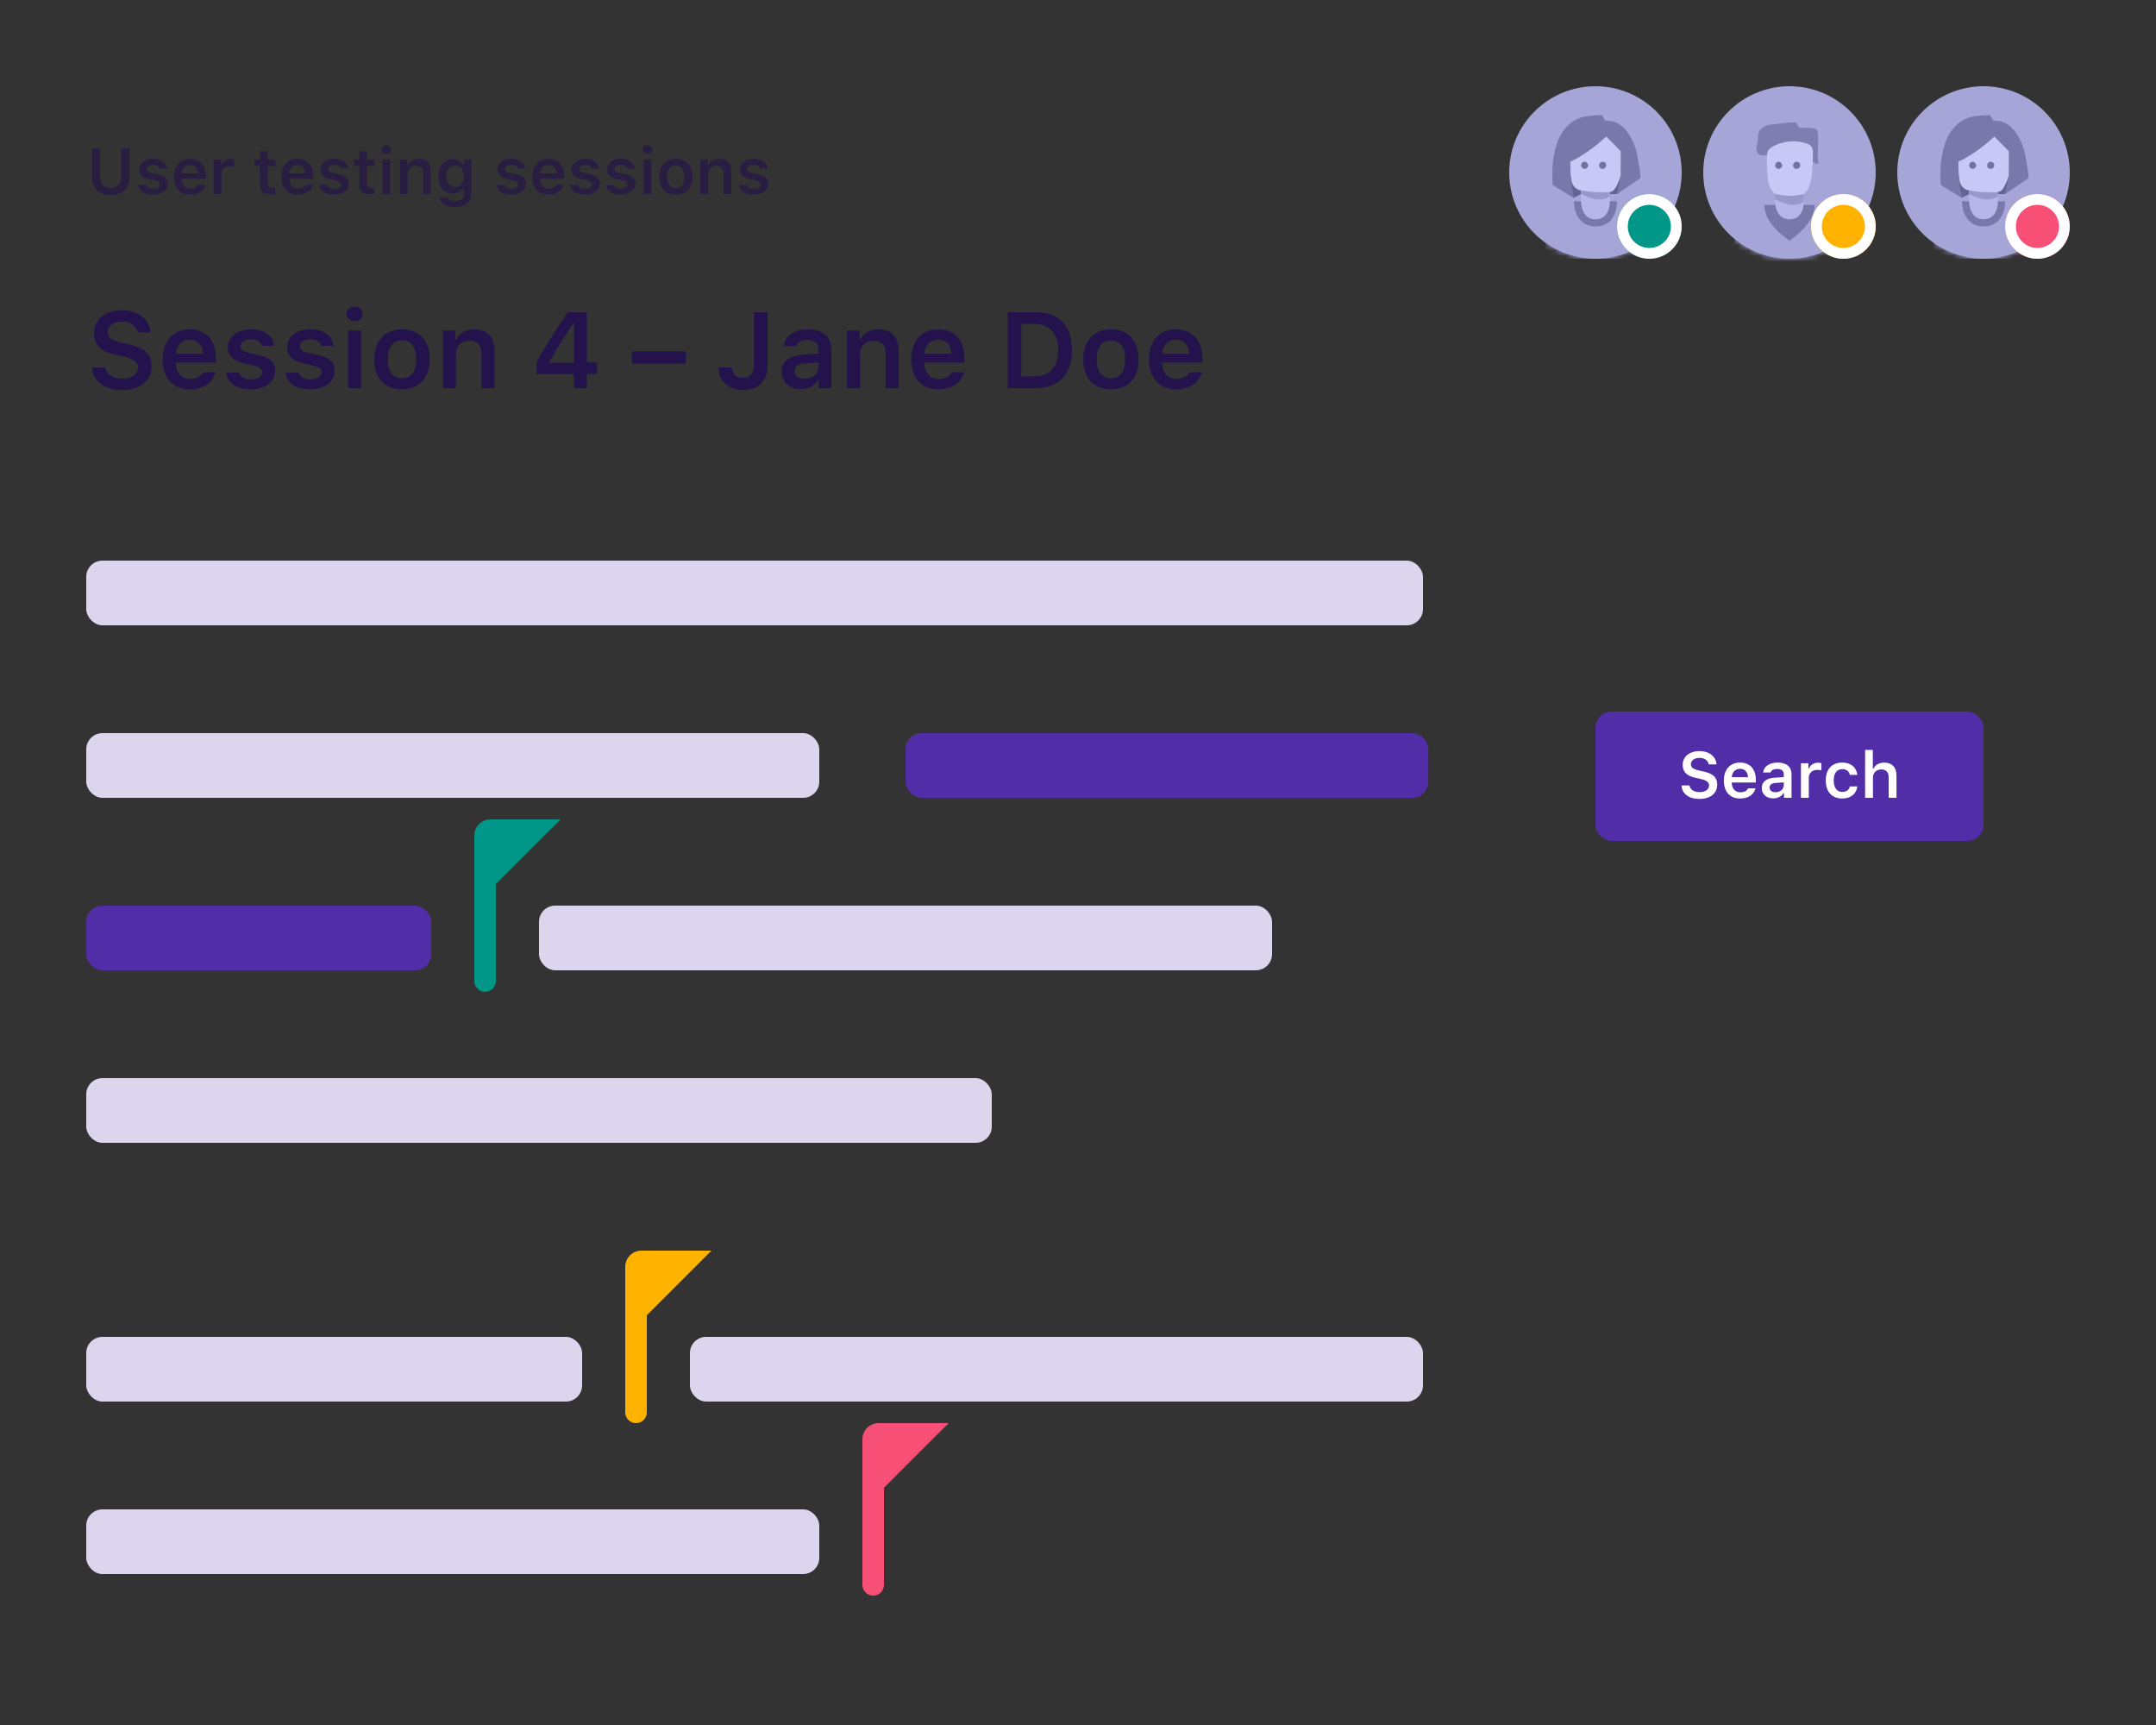 <?xml version="1.0" encoding="UTF-8"?>
<svg width="400px" height="320px" viewBox="0 0 400 320" version="1.1" xmlns="http://www.w3.org/2000/svg" xmlns:xlink="http://www.w3.org/1999/xlink">
    <rect x="0" y="0" width="400" height="320" fill="#333333" stroke="none"/>
    <!-- Generator: Sketch 49.3 (51167) - http://www.bohemiancoding.com/sketch -->
    <title>snippet/realtime</title>
    <desc>Created with Sketch.</desc>
    <defs>
        <circle id="path-1" cx="16" cy="16" r="16"></circle>
        <circle id="path-3" cx="16" cy="16" r="16"></circle>
        <circle id="path-5" cx="16" cy="16" r="16"></circle>
        <circle id="path-7" cx="290" cy="26" r="6"></circle>
        <circle id="path-8" cx="326" cy="26" r="6"></circle>
        <circle id="path-9" cx="362" cy="26" r="6"></circle>
    </defs>
    <g id="snippet/realtime" stroke="none" stroke-width="1" fill="none" fill-rule="evenodd">
        <g id="Group" transform="translate(16, 16)">
            <g id="user/female" transform="translate(336, 0)">
                <g id="Group">
                    <mask id="mask-2" fill="white">
                        <use xlink:href="#path-1"></use>
                    </mask>
                    <use id="Oval-2" fill="#A5A5D8" opacity="0.3" xlink:href="#path-1"></use>
                    <g mask="url(#mask-2)">
                        <g transform="translate(6.667, 5.333)">
                            <path d="M13.627,1.641 C14.324,2.084 14.93,2.658 15.388,3.341 C16.223,4.588 16.8,5.986 17.084,7.452 C17.276,8.418 17.401,9.401 17.573,10.354 L17.682,11.414 C17.702,11.573 17.633,11.73 17.504,11.823 L13.333,14.667 L9.333,10 L5.307,15.402 L2.673,13.767 L1.538,13.084 C1.456,13.023 1.404,12.931 1.395,12.83 C1.31,11.627 1.313,10.42 1.403,9.219 C1.498,7.938 1.743,6.675 2.133,5.455 C2.499,4.261 3.123,3.164 3.96,2.239 C4.893,1.183 6.164,0.48 7.563,0.247 C8.487,0.097 9.46,0.061 10.39,0 C10.425,0.001 10.459,0.011 10.489,0.029 C10.535,0.052 10.575,0.085 10.607,0.125 C10.742,0.326 10.861,0.538 10.963,0.758 C10.997,0.863 11.067,0.954 11.161,1.014 C11.251,1.057 11.35,1.075 11.448,1.067 C12.211,1.06 12.964,1.259 13.627,1.641 Z" id="Shape" fill="#7878AB" fill-rule="nonzero"></path>
                            <path d="M18.667,26.667 L0,26.667 C0,25.346 0,15.667 5.333,15.667 C5.333,15.667 7.08,20 9.011,20 C10.943,20 13.333,15.667 13.333,15.667 C16.889,15.667 18.667,19.333 18.667,26.667 Z" id="Shape" fill="#A5A5D8" fill-rule="nonzero"></path>
                            <path d="M13.333,16 C13.333,18.656 12,20.667 9.333,20.667 C6.708,20.667 5.393,18.595 5.333,16 C5.333,16 13.333,16 13.333,16 Z" id="Shape" fill="#7878AB" fill-rule="nonzero"></path>
                            <path d="M12,16.013 C12,17.922 11.111,19.353 9.333,19.353 C7.583,19.353 6.707,17.878 6.667,16.013 C6.667,16.013 6.667,15.12 6.667,13.333 L12,13.333 C12,15.12 12,16.013 12,16.013 Z" id="Shape" fill="#B6B6E9" fill-rule="nonzero"></path>
                            <path d="M14,11.333 L13.333,14.667 L12,14.667 L12,12.667 C12.015,12.651 12.682,12.207 14,11.333 Z" id="Shape" fill="#636396" fill-rule="nonzero"></path>
                            <path d="M4.667,11.333 C5.072,11.975 6.62,13.268 6.667,13.309 L6.667,14.667 L5.333,15.333 C4.872,12.865 4.649,11.532 4.667,11.333 Z" id="Path" fill="#636396" fill-rule="evenodd"></path>
                            <path d="M11.333,4 L13.141,5.815 L14,6.711 C14.038,6.711 14.038,8.252 14,11.333 C13.556,12.667 13.111,13.556 12.667,14 C12,14.667 8.141,14.205 6.667,14 C5.918,13.896 5.029,13.333 4.848,12 C4.727,11.111 4.667,10 4.667,8.667 C5.754,8.158 6.865,7.506 8,6.711 C9.135,5.917 10.246,5.013 11.333,4 Z" id="Shape" fill="#C8C8F7" fill-rule="nonzero"></path>
                            <path d="M7.657,8.759 C7.872,8.989 7.987,9.186 8,9.35 C7.993,9.457 7.959,9.56 7.901,9.648 C7.784,9.852 7.575,9.983 7.34,10 C7.22,10.001 7.102,9.97 6.998,9.908 C6.804,9.79 6.68,9.585 6.667,9.359 C6.665,9.229 6.701,9.101 6.77,8.991 C6.881,8.795 7.088,8.672 7.315,8.667 C7.435,8.667 7.553,8.698 7.657,8.759 Z M10.976,8.732 C11.184,8.848 11.319,9.063 11.333,9.301 C11.335,9.432 11.299,9.56 11.23,9.671 C11.119,9.869 10.913,9.993 10.687,9.998 C10.565,10.007 10.442,9.985 10.33,9.932 C10.133,9.818 10.008,9.608 10,9.38 C9.996,9.016 10.262,8.709 10.62,8.667 C10.7,8.665 10.818,8.687 10.976,8.732 Z" id="Shape" fill="#7272A5" fill-rule="nonzero"></path>
                            <path d="M6.667,14 L6.667,14.667 C8,15.333 9.111,15.667 10,15.667 C10.889,15.667 11.556,15.444 12,15 L12,14.333 C10.889,14.333 10,14.333 9.333,14.333 C8.889,14.333 8,14.222 6.667,14 Z" id="Path-2" fill="#9898CB" fill-rule="evenodd"></path>
                        </g>
                    </g>
                </g>
            </g>
            <g id="user/male" transform="translate(300, 0)">
                <g id="Group">
                    <mask id="mask-4" fill="white">
                        <use xlink:href="#path-3"></use>
                    </mask>
                    <use id="Oval-2" fill="#A5A5D8" opacity="0.3" xlink:href="#path-3"></use>
                    <g mask="url(#mask-4)">
                        <g transform="translate(5.333, 6.667)">
                            <path d="M15.667,1.333 C16.363,1.776 15.667,6 16,7.333 C16.276,8.439 14.499,7.328 10.667,4 C8.676,5.135 7.343,5.801 6.667,6 C4.149,6.74 4.481,4.58 4.667,4 C5.033,2.807 4.496,2.259 5.333,1.333 C6.265,0.278 7.497,0.48 8.897,0.247 C9.82,0.097 10.794,0.061 11.724,0 C11.758,0.001 11.792,0.011 11.822,0.029 C11.868,0.052 11.908,0.085 11.94,0.125 C12.076,0.326 12.195,0.538 12.296,0.758 C12.33,0.863 12.4,0.954 12.494,1.014 C12.584,1.057 12.683,1.075 12.782,1.067 C13.545,1.06 15.003,0.951 15.667,1.333 Z" id="Shape" fill="#7E7EB1" fill-rule="nonzero"></path>
                            <path d="M21.333,26 L0,26 C0,24.679 0.667,15 6,15 C6,15 8.736,19.333 10.667,19.333 C12.598,19.333 15.333,15 15.333,15 C18.889,15 20.889,18.667 21.333,26 Z" id="Shape" fill="#A5A5D8" fill-rule="nonzero"></path>
                            <path d="M15.333,15.333 C15.333,17.556 13.778,19.778 10.667,22 C7.556,19.778 6,17.556 6,15.333 C6,15.333 15.333,15.333 15.333,15.333 Z" id="Shape" fill="#7878AB" fill-rule="nonzero"></path>
                            <path d="M13.333,14.68 C13.333,16.588 12.444,18.02 10.667,18.02 C8.916,18.02 8.04,16.545 8,14.68 C8,14.68 8,13.786 8,12 L13.333,12 C13.333,13.786 13.333,14.68 13.333,14.68 Z" id="Shape" fill="#B6B6E9" fill-rule="nonzero"></path>
                            <path d="M10,3.667 C11.596,3.377 13,3.667 14,4 C15,4.333 15,5.333 15,5.333 C15,5.333 15.054,8.809 14.667,10.667 C14.28,12.525 14,12.667 13.333,13.333 C12.667,14 8.667,14 8,13.333 C7.333,12.667 6.848,12 6.667,10.667 C6.486,9.333 6.333,6 6.667,5.333 C7,4.667 8.404,3.957 10,3.667 Z" id="Shape" fill="#C8C8F7" fill-rule="nonzero"></path>
                            <path d="M8.991,7.425 C9.206,7.656 9.32,7.853 9.333,8.017 C9.327,8.123 9.292,8.226 9.234,8.315 C9.118,8.518 8.908,8.65 8.673,8.667 C8.553,8.668 8.435,8.636 8.331,8.575 C8.137,8.457 8.013,8.251 8,8.026 C7.998,7.895 8.034,7.768 8.103,7.658 C8.215,7.461 8.421,7.338 8.648,7.333 C8.768,7.333 8.886,7.365 8.991,7.425 Z M12.31,7.399 C12.518,7.514 12.653,7.729 12.667,7.967 C12.668,8.099 12.632,8.227 12.564,8.338 C12.453,8.536 12.247,8.66 12.02,8.665 C11.898,8.674 11.775,8.651 11.664,8.599 C11.466,8.485 11.341,8.275 11.333,8.046 C11.329,7.682 11.595,7.376 11.953,7.334 C12.033,7.331 12.152,7.353 12.31,7.399 Z" id="Shape" fill="#7272A5" fill-rule="nonzero"></path>
                            <path d="M8,13.333 L8,14.333 C9.333,15 10.444,15.333 11.333,15.333 C12.222,15.333 12.889,15.111 13.333,14.667 L13.333,13.333 C12.222,13.556 11.333,13.667 10.667,13.667 C10.222,13.667 9.333,13.556 8,13.333 Z" id="Path-2" fill="#9898CB" fill-rule="evenodd"></path>
                        </g>
                    </g>
                </g>
            </g>
            <g id="user/female" transform="translate(264, 0)">
                <g id="Group">
                    <mask id="mask-6" fill="white">
                        <use xlink:href="#path-5"></use>
                    </mask>
                    <use id="Oval-2" fill="#A5A5D8" opacity="0.3" xlink:href="#path-5"></use>
                    <g mask="url(#mask-6)">
                        <g transform="translate(6.667, 5.333)">
                            <path d="M13.627,1.641 C14.324,2.084 14.93,2.658 15.388,3.341 C16.223,4.588 16.8,5.986 17.084,7.452 C17.276,8.418 17.401,9.401 17.573,10.354 L17.682,11.414 C17.702,11.573 17.633,11.73 17.504,11.823 L13.333,14.667 L9.333,10 L5.307,15.402 L2.673,13.767 L1.538,13.084 C1.456,13.023 1.404,12.931 1.395,12.83 C1.31,11.627 1.313,10.42 1.403,9.219 C1.498,7.938 1.743,6.675 2.133,5.455 C2.499,4.261 3.123,3.164 3.96,2.239 C4.893,1.183 6.164,0.48 7.563,0.247 C8.487,0.097 9.46,0.061 10.39,0 C10.425,0.001 10.459,0.011 10.489,0.029 C10.535,0.052 10.575,0.085 10.607,0.125 C10.742,0.326 10.861,0.538 10.963,0.758 C10.997,0.863 11.067,0.954 11.161,1.014 C11.251,1.057 11.35,1.075 11.448,1.067 C12.211,1.06 12.964,1.259 13.627,1.641 Z" id="Shape" fill="#7878AB" fill-rule="nonzero"></path>
                            <path d="M18.667,26.667 L0,26.667 C0,25.346 0,15.667 5.333,15.667 C5.333,15.667 7.08,20 9.011,20 C10.943,20 13.333,15.667 13.333,15.667 C16.889,15.667 18.667,19.333 18.667,26.667 Z" id="Shape" fill="#A5A5D8" fill-rule="nonzero"></path>
                            <path d="M13.333,16 C13.333,18.656 12,20.667 9.333,20.667 C6.708,20.667 5.393,18.595 5.333,16 C5.333,16 13.333,16 13.333,16 Z" id="Shape" fill="#7878AB" fill-rule="nonzero"></path>
                            <path d="M12,16.013 C12,17.922 11.111,19.353 9.333,19.353 C7.583,19.353 6.707,17.878 6.667,16.013 C6.667,16.013 6.667,15.12 6.667,13.333 L12,13.333 C12,15.12 12,16.013 12,16.013 Z" id="Shape" fill="#B6B6E9" fill-rule="nonzero"></path>
                            <path d="M14,11.333 L13.333,14.667 L12,14.667 L12,12.667 C12.015,12.651 12.682,12.207 14,11.333 Z" id="Shape" fill="#636396" fill-rule="nonzero"></path>
                            <path d="M4.667,11.333 C5.072,11.975 6.62,13.268 6.667,13.309 L6.667,14.667 L5.333,15.333 C4.872,12.865 4.649,11.532 4.667,11.333 Z" id="Path" fill="#636396" fill-rule="evenodd"></path>
                            <path d="M11.333,4 L13.141,5.815 L14,6.711 C14.038,6.711 14.038,8.252 14,11.333 C13.556,12.667 13.111,13.556 12.667,14 C12,14.667 8.141,14.205 6.667,14 C5.918,13.896 5.029,13.333 4.848,12 C4.727,11.111 4.667,10 4.667,8.667 C5.754,8.158 6.865,7.506 8,6.711 C9.135,5.917 10.246,5.013 11.333,4 Z" id="Shape" fill="#C8C8F7" fill-rule="nonzero"></path>
                            <path d="M7.657,8.759 C7.872,8.989 7.987,9.186 8,9.35 C7.993,9.457 7.959,9.56 7.901,9.648 C7.784,9.852 7.575,9.983 7.34,10 C7.22,10.001 7.102,9.97 6.998,9.908 C6.804,9.79 6.68,9.585 6.667,9.359 C6.665,9.229 6.701,9.101 6.77,8.991 C6.881,8.795 7.088,8.672 7.315,8.667 C7.435,8.667 7.553,8.698 7.657,8.759 Z M10.976,8.732 C11.184,8.848 11.319,9.063 11.333,9.301 C11.335,9.432 11.299,9.56 11.23,9.671 C11.119,9.869 10.913,9.993 10.687,9.998 C10.565,10.007 10.442,9.985 10.33,9.932 C10.133,9.818 10.008,9.608 10,9.38 C9.996,9.016 10.262,8.709 10.62,8.667 C10.7,8.665 10.818,8.687 10.976,8.732 Z" id="Shape" fill="#7272A5" fill-rule="nonzero"></path>
                            <path d="M6.667,14 L6.667,14.667 C8,15.333 9.111,15.667 10,15.667 C10.889,15.667 11.556,15.444 12,15 L12,14.333 C10.889,14.333 10,14.333 9.333,14.333 C8.889,14.333 8,14.222 6.667,14 Z" id="Path-2" fill="#9898CB" fill-rule="evenodd"></path>
                        </g>
                    </g>
                </g>
            </g>
            <g id="Oval">
                <use fill="#009688" fill-rule="evenodd" xlink:href="#path-7"></use>
                <circle stroke="#FFFFFF" stroke-width="2" cx="290" cy="26" r="5"></circle>
            </g>
            <g id="Oval">
                <use fill="#FFB300" fill-rule="evenodd" xlink:href="#path-8"></use>
                <circle stroke="#FFFFFF" stroke-width="2" cx="326" cy="26" r="5"></circle>
            </g>
            <g id="Oval">
                <use fill="#F84F77" fill-rule="evenodd" xlink:href="#path-9"></use>
                <circle stroke="#FFFFFF" stroke-width="2" cx="362" cy="26" r="5"></circle>
            </g>
            <g transform="translate(0, 10)">
                <path d="M2.572,1.545 L2.572,6.947 C2.572,8.09 3.287,8.857 4.541,8.857 C5.795,8.857 6.504,8.09 6.504,6.947 L6.504,1.545 L8.016,1.545 L8.016,7.088 C8.016,8.934 6.68,10.211 4.541,10.211 C2.402,10.211 1.066,8.934 1.066,7.088 L1.066,1.545 L2.572,1.545 Z M9.82,5.424 C9.82,4.264 10.875,3.461 12.387,3.461 C13.91,3.461 14.865,4.135 14.971,5.301 L13.605,5.301 C13.5,4.85 13.072,4.562 12.393,4.562 C11.73,4.562 11.232,4.879 11.232,5.342 C11.232,5.705 11.537,5.928 12.182,6.074 L13.312,6.332 C14.537,6.607 15.105,7.135 15.105,8.078 C15.105,9.309 13.975,10.129 12.375,10.129 C10.775,10.129 9.768,9.438 9.656,8.271 L11.092,8.271 C11.232,8.746 11.684,9.027 12.41,9.027 C13.143,9.027 13.652,8.705 13.652,8.23 C13.652,7.867 13.377,7.639 12.768,7.504 L11.631,7.24 C10.4,6.959 9.82,6.391 9.82,5.424 Z M19.266,4.615 C18.398,4.615 17.789,5.236 17.725,6.174 L20.742,6.174 C20.713,5.225 20.139,4.615 19.266,4.615 Z M20.754,8.236 L22.131,8.236 C21.855,9.402 20.795,10.129 19.283,10.129 C17.396,10.129 16.26,8.881 16.26,6.818 C16.26,4.756 17.414,3.461 19.271,3.461 C21.1,3.461 22.195,4.674 22.195,6.695 L22.195,7.164 L17.719,7.164 L17.719,7.24 C17.754,8.307 18.369,8.975 19.324,8.975 C20.045,8.975 20.543,8.711 20.754,8.236 Z M23.654,10 L23.654,3.59 L25.055,3.59 L25.055,4.586 L25.154,4.586 C25.33,3.953 26.016,3.484 26.836,3.484 C27.041,3.484 27.293,3.508 27.434,3.549 L27.434,4.896 C27.322,4.855 26.924,4.814 26.695,4.814 C25.764,4.814 25.107,5.4 25.107,6.297 L25.107,10 L23.654,10 Z M32.238,2.061 L33.686,2.061 L33.686,3.631 L35.092,3.631 L35.092,4.791 L33.686,4.791 L33.686,7.938 C33.686,8.57 33.955,8.852 34.564,8.852 C34.77,8.852 34.875,8.84 35.045,8.822 L35.045,9.959 C34.84,10 34.576,10.029 34.295,10.029 C32.824,10.029 32.238,9.531 32.238,8.289 L32.238,4.791 L31.195,4.791 L31.195,3.631 L32.238,3.631 L32.238,2.061 Z M39.199,4.615 C38.332,4.615 37.723,5.236 37.658,6.174 L40.676,6.174 C40.646,5.225 40.072,4.615 39.199,4.615 Z M40.688,8.236 L42.064,8.236 C41.789,9.402 40.729,10.129 39.217,10.129 C37.33,10.129 36.193,8.881 36.193,6.818 C36.193,4.756 37.348,3.461 39.205,3.461 C41.033,3.461 42.129,4.674 42.129,6.695 L42.129,7.164 L37.652,7.164 L37.652,7.24 C37.688,8.307 38.303,8.975 39.258,8.975 C39.979,8.975 40.477,8.711 40.688,8.236 Z M43.441,5.424 C43.441,4.264 44.496,3.461 46.008,3.461 C47.531,3.461 48.486,4.135 48.592,5.301 L47.227,5.301 C47.121,4.85 46.693,4.562 46.014,4.562 C45.352,4.562 44.854,4.879 44.854,5.342 C44.854,5.705 45.158,5.928 45.803,6.074 L46.934,6.332 C48.158,6.607 48.727,7.135 48.727,8.078 C48.727,9.309 47.596,10.129 45.996,10.129 C44.396,10.129 43.389,9.438 43.277,8.271 L44.713,8.271 C44.854,8.746 45.305,9.027 46.031,9.027 C46.764,9.027 47.273,8.705 47.273,8.23 C47.273,7.867 46.998,7.639 46.389,7.504 L45.252,7.24 C44.021,6.959 43.441,6.391 43.441,5.424 Z M50.66,2.061 L52.107,2.061 L52.107,3.631 L53.514,3.631 L53.514,4.791 L52.107,4.791 L52.107,7.938 C52.107,8.57 52.377,8.852 52.986,8.852 C53.191,8.852 53.297,8.84 53.467,8.822 L53.467,9.959 C53.262,10 52.998,10.029 52.717,10.029 C51.246,10.029 50.66,9.531 50.66,8.289 L50.66,4.791 L49.617,4.791 L49.617,3.631 L50.66,3.631 L50.66,2.061 Z M54.949,10 L54.949,3.59 L56.396,3.59 L56.396,10 L54.949,10 Z M55.67,2.547 C55.143,2.547 54.773,2.207 54.773,1.744 C54.773,1.281 55.143,0.941 55.67,0.941 C56.203,0.941 56.566,1.281 56.566,1.744 C56.566,2.207 56.203,2.547 55.67,2.547 Z M58.195,10 L58.195,3.59 L59.596,3.59 L59.596,4.615 L59.695,4.615 C60,3.9 60.75,3.461 61.711,3.461 C63.141,3.461 63.943,4.322 63.943,5.852 L63.943,10 L62.496,10 L62.496,6.197 C62.496,5.219 62.051,4.727 61.172,4.727 C60.234,4.727 59.648,5.324 59.648,6.268 L59.648,10 L58.195,10 Z M70.043,6.725 C70.043,5.5 69.428,4.721 68.42,4.721 C67.406,4.721 66.832,5.5 66.832,6.725 C66.832,7.949 67.406,8.723 68.42,8.723 C69.434,8.723 70.043,7.949 70.043,6.725 Z M68.42,12.438 C66.773,12.438 65.695,11.711 65.578,10.609 L67.037,10.609 C67.131,11.049 67.646,11.33 68.443,11.33 C69.439,11.33 70.02,10.861 70.02,10.059 L70.02,8.846 L69.92,8.846 C69.551,9.531 68.854,9.906 67.963,9.906 C66.346,9.906 65.338,8.652 65.338,6.725 C65.338,4.762 66.352,3.484 67.986,3.484 C68.859,3.484 69.621,3.918 69.973,4.615 L70.072,4.615 L70.072,3.59 L71.473,3.59 L71.473,10.023 C71.473,11.506 70.289,12.438 68.42,12.438 Z M76.307,5.424 C76.307,4.264 77.361,3.461 78.873,3.461 C80.396,3.461 81.352,4.135 81.457,5.301 L80.092,5.301 C79.986,4.85 79.559,4.562 78.879,4.562 C78.217,4.562 77.719,4.879 77.719,5.342 C77.719,5.705 78.023,5.928 78.668,6.074 L79.799,6.332 C81.023,6.607 81.592,7.135 81.592,8.078 C81.592,9.309 80.461,10.129 78.861,10.129 C77.262,10.129 76.254,9.438 76.143,8.271 L77.578,8.271 C77.719,8.746 78.17,9.027 78.896,9.027 C79.629,9.027 80.139,8.705 80.139,8.23 C80.139,7.867 79.863,7.639 79.254,7.504 L78.117,7.24 C76.887,6.959 76.307,6.391 76.307,5.424 Z M85.752,4.615 C84.885,4.615 84.275,5.236 84.211,6.174 L87.229,6.174 C87.199,5.225 86.625,4.615 85.752,4.615 Z M87.24,8.236 L88.617,8.236 C88.342,9.402 87.281,10.129 85.77,10.129 C83.883,10.129 82.746,8.881 82.746,6.818 C82.746,4.756 83.9,3.461 85.758,3.461 C87.586,3.461 88.682,4.674 88.682,6.695 L88.682,7.164 L84.205,7.164 L84.205,7.24 C84.24,8.307 84.855,8.975 85.811,8.975 C86.531,8.975 87.029,8.711 87.24,8.236 Z M89.994,5.424 C89.994,4.264 91.049,3.461 92.561,3.461 C94.084,3.461 95.039,4.135 95.145,5.301 L93.779,5.301 C93.674,4.85 93.246,4.562 92.566,4.562 C91.904,4.562 91.406,4.879 91.406,5.342 C91.406,5.705 91.711,5.928 92.355,6.074 L93.486,6.332 C94.711,6.607 95.279,7.135 95.279,8.078 C95.279,9.309 94.148,10.129 92.549,10.129 C90.949,10.129 89.941,9.438 89.83,8.271 L91.266,8.271 C91.406,8.746 91.857,9.027 92.584,9.027 C93.316,9.027 93.826,8.705 93.826,8.23 C93.826,7.867 93.551,7.639 92.941,7.504 L91.805,7.24 C90.574,6.959 89.994,6.391 89.994,5.424 Z M96.604,5.424 C96.604,4.264 97.658,3.461 99.17,3.461 C100.693,3.461 101.648,4.135 101.754,5.301 L100.389,5.301 C100.283,4.85 99.855,4.562 99.176,4.562 C98.514,4.562 98.016,4.879 98.016,5.342 C98.016,5.705 98.32,5.928 98.965,6.074 L100.096,6.332 C101.32,6.607 101.889,7.135 101.889,8.078 C101.889,9.309 100.758,10.129 99.158,10.129 C97.559,10.129 96.551,9.438 96.439,8.271 L97.875,8.271 C98.016,8.746 98.467,9.027 99.193,9.027 C99.926,9.027 100.436,8.705 100.436,8.23 C100.436,7.867 100.16,7.639 99.551,7.504 L98.414,7.24 C97.184,6.959 96.604,6.391 96.604,5.424 Z M103.377,10 L103.377,3.59 L104.824,3.59 L104.824,10 L103.377,10 Z M104.098,2.547 C103.57,2.547 103.201,2.207 103.201,1.744 C103.201,1.281 103.57,0.941 104.098,0.941 C104.631,0.941 104.994,1.281 104.994,1.744 C104.994,2.207 104.631,2.547 104.098,2.547 Z M109.389,8.91 C110.402,8.91 110.977,8.137 110.977,6.795 C110.977,5.459 110.396,4.68 109.389,4.68 C108.375,4.68 107.795,5.459 107.795,6.795 C107.795,8.137 108.375,8.91 109.389,8.91 Z M109.389,10.129 C107.467,10.129 106.307,8.875 106.307,6.795 C106.307,4.727 107.484,3.461 109.389,3.461 C111.299,3.461 112.471,4.721 112.471,6.795 C112.471,8.875 111.305,10.129 109.389,10.129 Z M113.936,10 L113.936,3.59 L115.336,3.59 L115.336,4.615 L115.436,4.615 C115.74,3.9 116.49,3.461 117.451,3.461 C118.881,3.461 119.684,4.322 119.684,5.852 L119.684,10 L118.236,10 L118.236,6.197 C118.236,5.219 117.791,4.727 116.912,4.727 C115.975,4.727 115.389,5.324 115.389,6.268 L115.389,10 L113.936,10 Z M121.26,5.424 C121.26,4.264 122.314,3.461 123.826,3.461 C125.35,3.461 126.305,4.135 126.41,5.301 L125.045,5.301 C124.939,4.85 124.512,4.562 123.832,4.562 C123.17,4.562 122.672,4.879 122.672,5.342 C122.672,5.705 122.977,5.928 123.621,6.074 L124.752,6.332 C125.977,6.607 126.545,7.135 126.545,8.078 C126.545,9.309 125.414,10.129 123.814,10.129 C122.215,10.129 121.207,9.438 121.096,8.271 L122.531,8.271 C122.672,8.746 123.123,9.027 123.85,9.027 C124.582,9.027 125.092,8.705 125.092,8.23 C125.092,7.867 124.816,7.639 124.207,7.504 L123.07,7.24 C121.84,6.959 121.26,6.391 121.26,5.424 Z" id="User-testing-session" fill="#24124D" opacity="0.6"></path>
                <rect id="Rectangle-9" fill="#DCD5EE" x="0" y="78" width="248" height="12" rx="3"></rect>
                <rect id="Rectangle-9" fill="#DCD5EE" x="0" y="110" width="136" height="12" rx="3"></rect>
                <rect id="Rectangle-9" fill="#512DA8" x="152" y="110" width="97" height="12" rx="3"></rect>
                <rect id="Rectangle-9" fill="#512DA8" x="0" y="142" width="64" height="12" rx="3"></rect>
                <rect id="Rectangle-9" fill="#DCD5EE" x="84" y="142" width="136" height="12" rx="3"></rect>
                <rect id="Rectangle-9" fill="#DCD5EE" x="0" y="174" width="168" height="12" rx="3"></rect>
                <rect id="Rectangle-9" fill="#DCD5EE" x="0" y="222" width="92" height="12" rx="3"></rect>
                <g transform="translate(100, 206)"></g>
                <rect id="Rectangle-9" fill="#DCD5EE" x="112" y="222" width="136" height="12" rx="3"></rect>
                <rect id="Rectangle-9" fill="#DCD5EE" x="0" y="254" width="136" height="12" rx="3"></rect>
                <path d="M1.094,42.172 L3.555,42.172 C3.711,43.432 4.961,44.242 6.748,44.242 C8.408,44.242 9.609,43.393 9.609,42.211 C9.609,41.195 8.838,40.6 7.031,40.18 L5.205,39.76 C2.646,39.184 1.445,37.914 1.445,35.814 C1.445,33.256 3.535,31.557 6.689,31.557 C9.648,31.557 11.787,33.256 11.904,35.678 L9.492,35.678 C9.316,34.438 8.223,33.656 6.68,33.656 C5.059,33.656 3.984,34.438 3.984,35.639 C3.984,36.586 4.697,37.143 6.445,37.543 L8.066,37.914 C10.928,38.559 12.129,39.75 12.129,41.898 C12.129,44.643 10.01,46.352 6.592,46.352 C3.359,46.352 1.221,44.73 1.094,42.172 Z M19.189,37.025 C17.744,37.025 16.729,38.061 16.621,39.623 L21.65,39.623 C21.602,38.041 20.645,37.025 19.189,37.025 Z M21.67,43.061 L23.965,43.061 C23.506,45.004 21.738,46.215 19.219,46.215 C16.074,46.215 14.18,44.135 14.18,40.697 C14.18,37.26 16.104,35.102 19.199,35.102 C22.246,35.102 24.072,37.123 24.072,40.492 L24.072,41.273 L16.611,41.273 L16.611,41.4 C16.67,43.178 17.695,44.291 19.287,44.291 C20.488,44.291 21.318,43.852 21.67,43.061 Z M26.26,38.373 C26.26,36.439 28.018,35.102 30.537,35.102 C33.076,35.102 34.668,36.225 34.844,38.168 L32.568,38.168 C32.393,37.416 31.68,36.938 30.547,36.938 C29.443,36.938 28.613,37.465 28.613,38.236 C28.613,38.842 29.121,39.213 30.195,39.457 L32.08,39.887 C34.121,40.346 35.068,41.225 35.068,42.797 C35.068,44.848 33.184,46.215 30.518,46.215 C27.852,46.215 26.172,45.062 25.986,43.119 L28.379,43.119 C28.613,43.91 29.365,44.379 30.576,44.379 C31.797,44.379 32.646,43.842 32.646,43.051 C32.646,42.445 32.188,42.064 31.172,41.84 L29.277,41.4 C27.227,40.932 26.26,39.984 26.26,38.373 Z M37.275,38.373 C37.275,36.439 39.033,35.102 41.553,35.102 C44.092,35.102 45.684,36.225 45.859,38.168 L43.584,38.168 C43.408,37.416 42.695,36.938 41.562,36.938 C40.459,36.938 39.629,37.465 39.629,38.236 C39.629,38.842 40.137,39.213 41.211,39.457 L43.096,39.887 C45.137,40.346 46.084,41.225 46.084,42.797 C46.084,44.848 44.199,46.215 41.533,46.215 C38.867,46.215 37.188,45.062 37.002,43.119 L39.395,43.119 C39.629,43.91 40.381,44.379 41.592,44.379 C42.812,44.379 43.662,43.842 43.662,43.051 C43.662,42.445 43.203,42.064 42.188,41.84 L40.293,41.4 C38.242,40.932 37.275,39.984 37.275,38.373 Z M48.564,46 L48.564,35.316 L50.977,35.316 L50.977,46 L48.564,46 Z M49.766,33.578 C48.887,33.578 48.271,33.012 48.271,32.24 C48.271,31.469 48.887,30.902 49.766,30.902 C50.654,30.902 51.26,31.469 51.26,32.24 C51.26,33.012 50.654,33.578 49.766,33.578 Z M58.584,44.184 C60.273,44.184 61.23,42.895 61.23,40.658 C61.23,38.432 60.264,37.133 58.584,37.133 C56.895,37.133 55.928,38.432 55.928,40.658 C55.928,42.895 56.895,44.184 58.584,44.184 Z M58.584,46.215 C55.381,46.215 53.447,44.125 53.447,40.658 C53.447,37.211 55.41,35.102 58.584,35.102 C61.768,35.102 63.721,37.201 63.721,40.658 C63.721,44.125 61.777,46.215 58.584,46.215 Z M66.162,46 L66.162,35.316 L68.496,35.316 L68.496,37.025 L68.662,37.025 C69.17,35.834 70.42,35.102 72.021,35.102 C74.404,35.102 75.742,36.537 75.742,39.086 L75.742,46 L73.33,46 L73.33,39.662 C73.33,38.031 72.588,37.211 71.123,37.211 C69.561,37.211 68.584,38.207 68.584,39.779 L68.584,46 L66.162,46 Z M90.469,46 L90.469,43.373 L83.584,43.373 L83.584,41.127 C84.854,38.793 86.836,35.658 89.326,31.908 L92.881,31.908 L92.881,41.244 L94.785,41.244 L94.785,43.373 L92.881,43.373 L92.881,46 L90.469,46 Z M85.918,41.156 L85.918,41.303 L90.508,41.303 L90.508,33.959 L90.371,33.959 C89.023,35.951 87.559,38.266 85.918,41.156 Z M111.24,41.459 L101.24,41.459 L101.24,39.184 L111.24,39.184 L111.24,41.459 Z M117.344,42.162 L119.805,42.162 C119.824,43.324 120.625,44.086 121.826,44.086 C123.145,44.086 123.877,43.285 123.877,41.771 L123.877,31.908 L126.396,31.908 L126.396,41.791 C126.396,44.691 124.688,46.352 121.855,46.352 C119.16,46.352 117.344,44.711 117.344,42.162 Z M133.271,44.271 C134.736,44.271 135.83,43.324 135.83,42.084 L135.83,41.234 L133.418,41.391 C132.061,41.479 131.426,41.967 131.426,42.836 C131.426,43.734 132.197,44.271 133.271,44.271 Z M132.559,46.176 C130.498,46.176 129.023,44.926 129.023,42.973 C129.023,41.039 130.479,39.926 133.076,39.77 L135.83,39.604 L135.83,38.705 C135.83,37.66 135.127,37.074 133.818,37.074 C132.705,37.074 131.943,37.465 131.719,38.188 L129.434,38.188 C129.629,36.303 131.396,35.102 133.936,35.102 C136.68,35.102 138.223,36.439 138.223,38.705 L138.223,46 L135.889,46 L135.889,44.535 L135.723,44.535 C135.127,45.57 133.955,46.176 132.559,46.176 Z M141.133,46 L141.133,35.316 L143.467,35.316 L143.467,37.025 L143.633,37.025 C144.141,35.834 145.391,35.102 146.992,35.102 C149.375,35.102 150.713,36.537 150.713,39.086 L150.713,46 L148.301,46 L148.301,39.662 C148.301,38.031 147.559,37.211 146.094,37.211 C144.531,37.211 143.555,38.207 143.555,39.779 L143.555,46 L141.133,46 Z M158.066,37.025 C156.621,37.025 155.605,38.061 155.498,39.623 L160.527,39.623 C160.479,38.041 159.521,37.025 158.066,37.025 Z M160.547,43.061 L162.842,43.061 C162.383,45.004 160.615,46.215 158.096,46.215 C154.951,46.215 153.057,44.135 153.057,40.697 C153.057,37.26 154.98,35.102 158.076,35.102 C161.123,35.102 162.949,37.123 162.949,40.492 L162.949,41.273 L155.488,41.273 L155.488,41.4 C155.547,43.178 156.572,44.291 158.164,44.291 C159.365,44.291 160.195,43.852 160.547,43.061 Z M170.967,31.908 L176.25,31.908 C180.439,31.908 182.881,34.467 182.881,38.891 C182.881,43.412 180.469,46 176.25,46 L170.967,46 L170.967,31.908 Z M173.486,34.086 L173.486,43.822 L175.918,43.822 C178.721,43.822 180.312,42.074 180.312,38.93 C180.312,35.854 178.682,34.086 175.918,34.086 L173.486,34.086 Z M190.107,44.184 C191.797,44.184 192.754,42.895 192.754,40.658 C192.754,38.432 191.787,37.133 190.107,37.133 C188.418,37.133 187.451,38.432 187.451,40.658 C187.451,42.895 188.418,44.184 190.107,44.184 Z M190.107,46.215 C186.904,46.215 184.971,44.125 184.971,40.658 C184.971,37.211 186.934,35.102 190.107,35.102 C193.291,35.102 195.244,37.201 195.244,40.658 C195.244,44.125 193.301,46.215 190.107,46.215 Z M202.168,37.025 C200.723,37.025 199.707,38.061 199.6,39.623 L204.629,39.623 C204.58,38.041 203.623,37.025 202.168,37.025 Z M204.648,43.061 L206.943,43.061 C206.484,45.004 204.717,46.215 202.197,46.215 C199.053,46.215 197.158,44.135 197.158,40.697 C197.158,37.26 199.082,35.102 202.178,35.102 C205.225,35.102 207.051,37.123 207.051,40.492 L207.051,41.273 L199.59,41.273 L199.59,41.4 C199.648,43.178 200.674,44.291 202.266,44.291 C203.467,44.291 204.297,43.852 204.648,43.061 Z" id="Session-4-–-Jane-Doe" fill="#24124D"></path>
            </g>
            <g transform="translate(72, 136)" id="Combined-Shape">
                <path d="M4,0 L16,0 L4,12 L4,30 C4,31.105 3.105,32 2,32 C0.895,32 1.3527075e-16,31.105 0,30 L0,3 C-2.02906125e-16,1.343 1.343,3.04359188e-16 3,0 L4,0 Z" fill="#009688"></path>
                <path d="M32,80 L44,80 L32,92 L32,110 C32,111.105 31.105,112 30,112 C28.895,112 28,111.105 28,110 L28,83 C28,81.343 29.343,80 31,80 L32,80 Z" fill="#FFB300"></path>
                <path d="M76,112 L88,112 L76,124 L76,142 C76,143.105 75.105,144 74,144 C72.895,144 72,143.105 72,142 L72,115 C72,113.343 73.343,112 75,112 L76,112 Z" fill="#F84F77"></path>
            </g>
            <g transform="translate(280, 116)">
                <rect id="Rectangle-9" fill="#512DA8" x="0" y="0" width="72" height="24" rx="3"></rect>
                <path d="M15.973,13.703 L17.449,13.703 C17.543,14.459 18.293,14.945 19.365,14.945 C20.361,14.945 21.082,14.436 21.082,13.727 C21.082,13.117 20.619,12.76 19.535,12.508 L18.439,12.256 C16.904,11.91 16.184,11.148 16.184,9.889 C16.184,8.354 17.438,7.334 19.33,7.334 C21.105,7.334 22.389,8.354 22.459,9.807 L21.012,9.807 C20.906,9.062 20.25,8.594 19.324,8.594 C18.352,8.594 17.707,9.062 17.707,9.783 C17.707,10.352 18.135,10.686 19.184,10.926 L20.156,11.148 C21.873,11.535 22.594,12.25 22.594,13.539 C22.594,15.186 21.322,16.211 19.271,16.211 C17.332,16.211 16.049,15.238 15.973,13.703 Z M26.83,10.615 C25.963,10.615 25.354,11.236 25.289,12.174 L28.307,12.174 C28.277,11.225 27.703,10.615 26.83,10.615 Z M28.318,14.236 L29.695,14.236 C29.42,15.402 28.359,16.129 26.848,16.129 C24.961,16.129 23.824,14.881 23.824,12.818 C23.824,10.756 24.979,9.461 26.836,9.461 C28.664,9.461 29.76,10.674 29.76,12.695 L29.76,13.164 L25.283,13.164 L25.283,13.24 C25.318,14.307 25.934,14.975 26.889,14.975 C27.609,14.975 28.107,14.711 28.318,14.236 Z M33.41,14.963 C34.289,14.963 34.945,14.395 34.945,13.65 L34.945,13.141 L33.498,13.234 C32.684,13.287 32.303,13.58 32.303,14.102 C32.303,14.641 32.766,14.963 33.41,14.963 Z M32.982,16.105 C31.746,16.105 30.861,15.355 30.861,14.184 C30.861,13.023 31.734,12.355 33.293,12.262 L34.945,12.162 L34.945,11.623 C34.945,10.996 34.523,10.645 33.738,10.645 C33.07,10.645 32.613,10.879 32.479,11.312 L31.107,11.312 C31.225,10.182 32.285,9.461 33.809,9.461 C35.455,9.461 36.381,10.264 36.381,11.623 L36.381,16 L34.98,16 L34.98,15.121 L34.881,15.121 C34.523,15.742 33.82,16.105 32.982,16.105 Z M38.127,16 L38.127,9.59 L39.527,9.59 L39.527,10.586 L39.627,10.586 C39.803,9.953 40.488,9.484 41.309,9.484 C41.514,9.484 41.766,9.508 41.906,9.549 L41.906,10.896 C41.795,10.855 41.396,10.814 41.168,10.814 C40.236,10.814 39.58,11.4 39.58,12.297 L39.58,16 L38.127,16 Z M48.586,11.746 L47.203,11.746 C47.068,11.125 46.588,10.68 45.791,10.68 C44.795,10.68 44.203,11.447 44.203,12.777 C44.203,14.125 44.801,14.91 45.791,14.91 C46.547,14.91 47.051,14.553 47.203,13.885 L48.586,13.885 C48.428,15.227 47.42,16.129 45.797,16.129 C43.869,16.129 42.732,14.887 42.732,12.777 C42.732,10.697 43.863,9.461 45.791,9.461 C47.438,9.461 48.434,10.398 48.586,11.746 Z M50.033,16 L50.033,7.111 L51.463,7.111 L51.463,10.627 L51.568,10.627 C51.873,9.906 52.629,9.473 53.584,9.473 C55.02,9.473 55.852,10.34 55.852,11.863 L55.852,16 L54.404,16 L54.404,12.209 C54.404,11.236 53.936,10.738 53.045,10.738 C52.09,10.738 51.486,11.359 51.486,12.279 L51.486,16 L50.033,16 Z" id="Search" fill="#FFFFFF"></path>
            </g>
        </g>
    </g>
</svg>